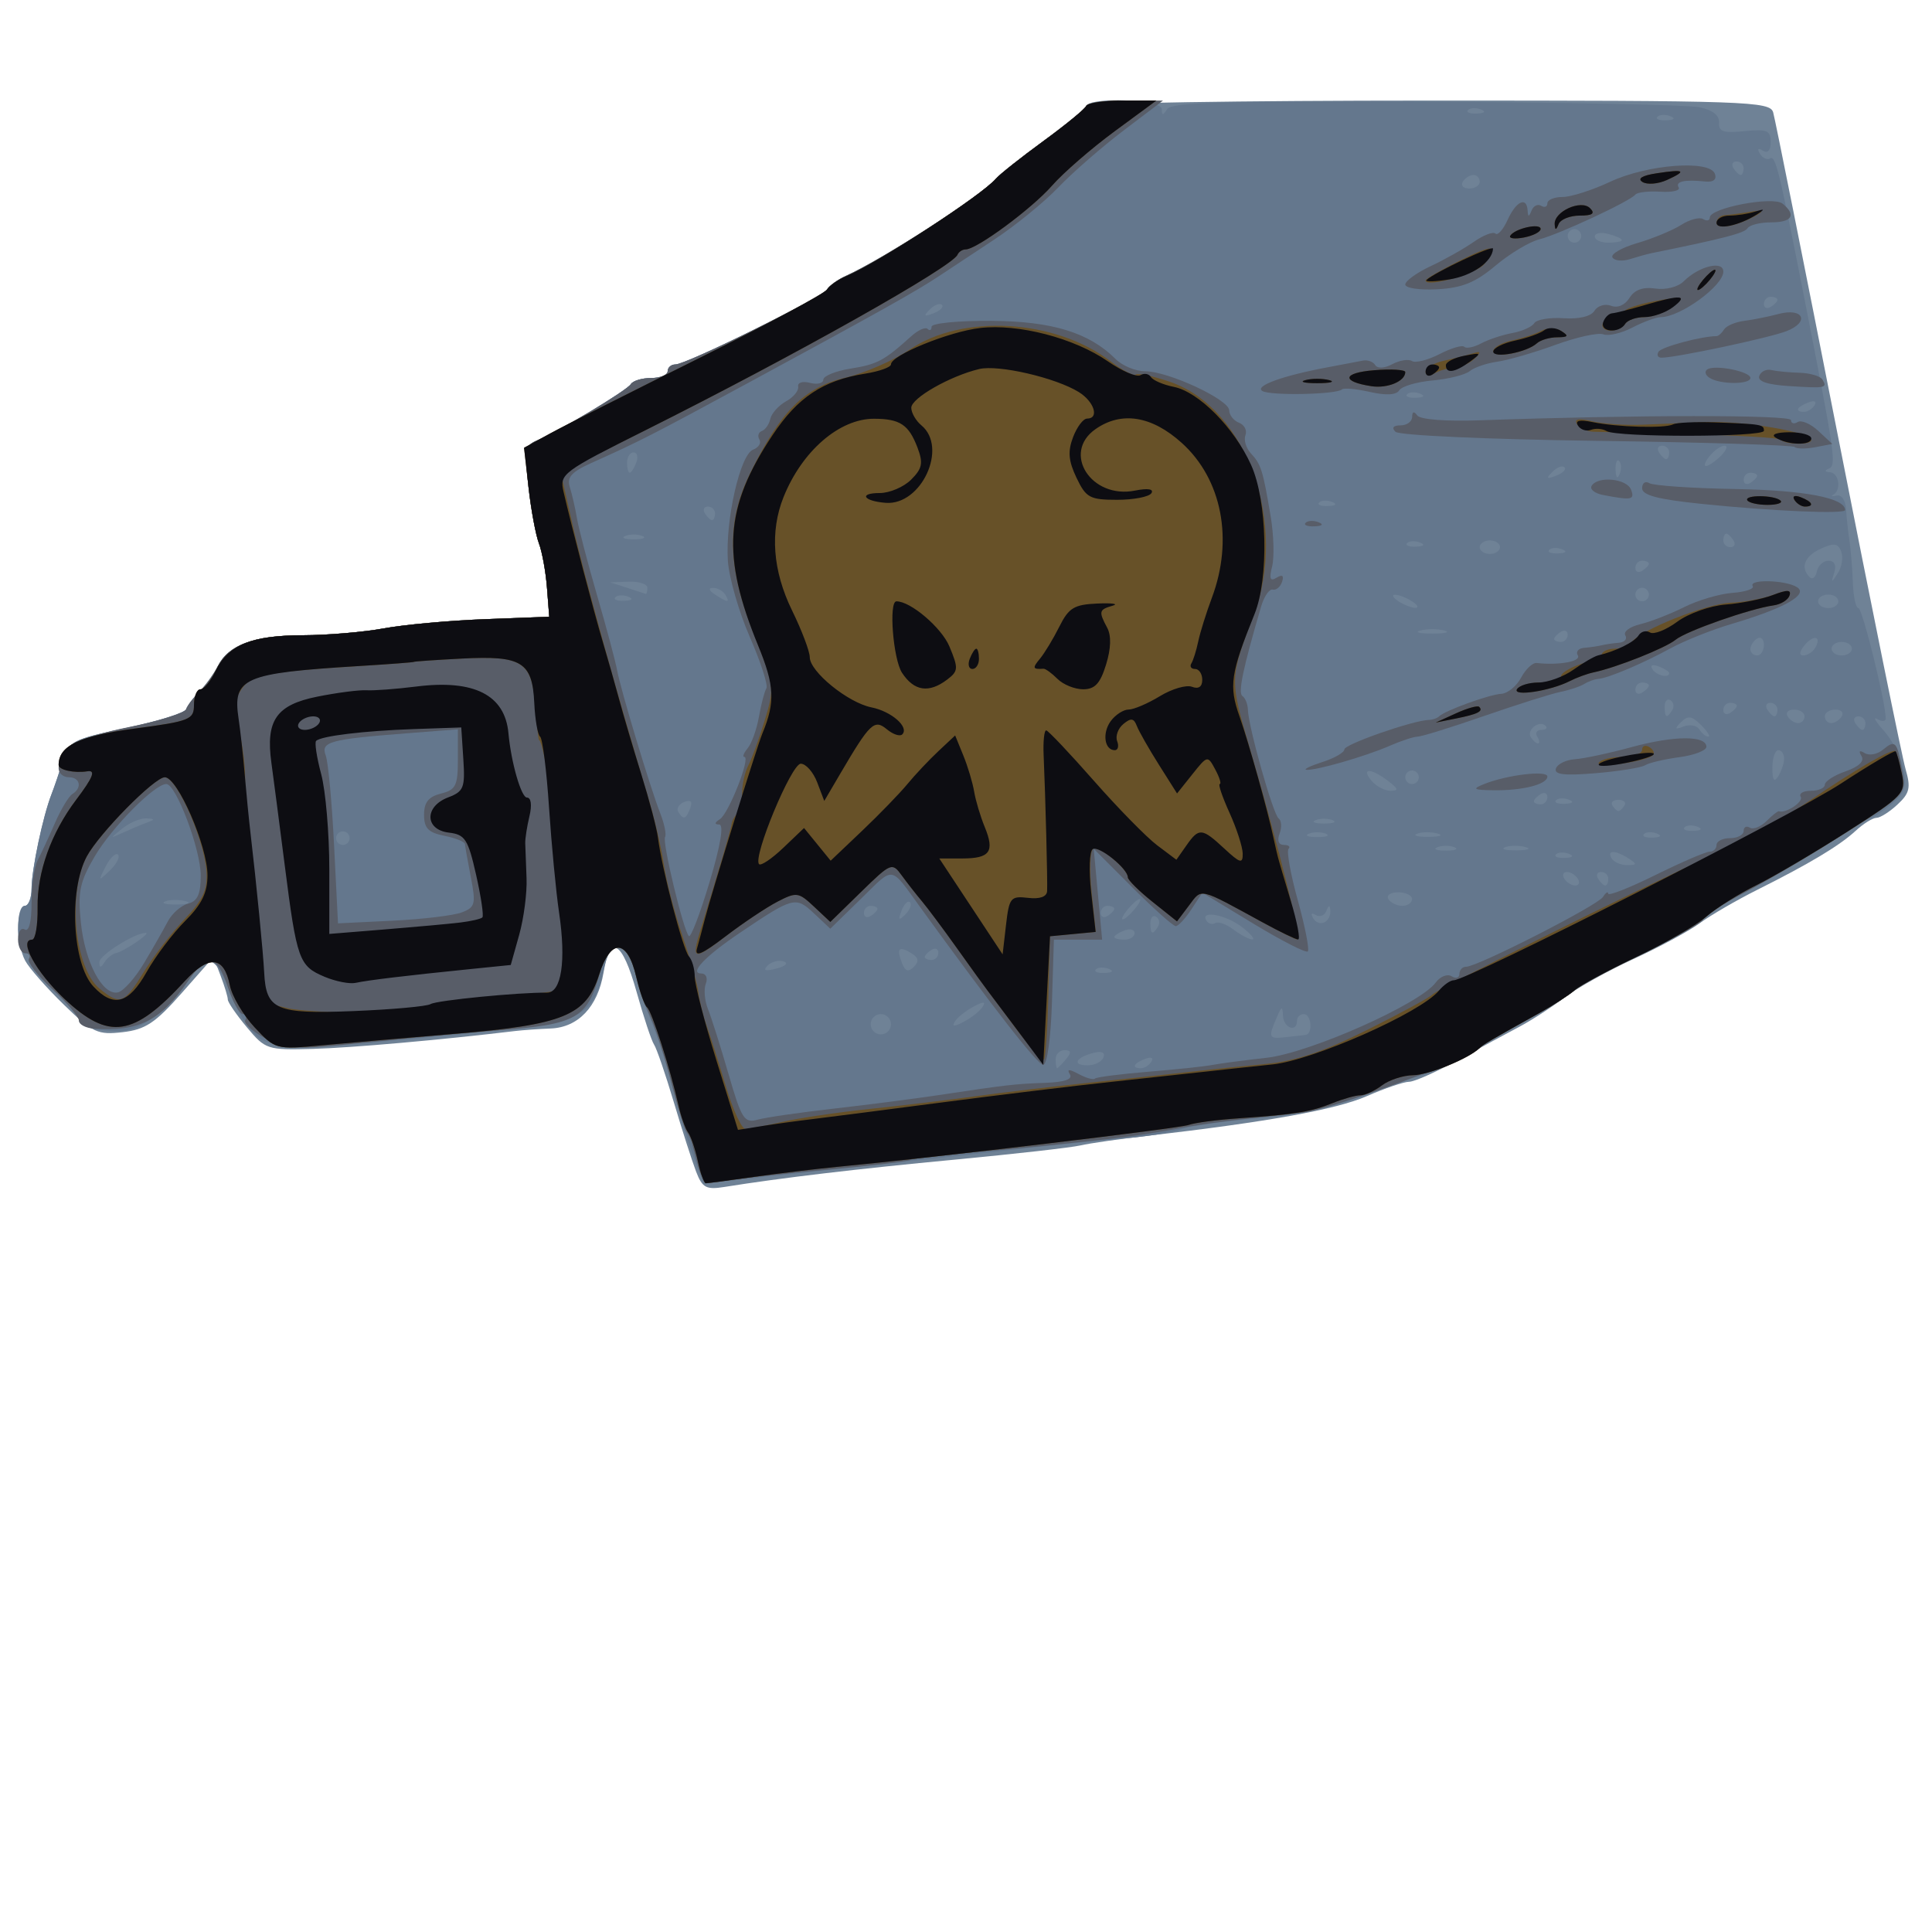 <?xml version="1.0" encoding="UTF-8" standalone="no"?>
<!-- Created with Inkscape (http://www.inkscape.org/) -->

<svg
   xmlns:dc="http://purl.org/dc/elements/1.1/"
   xmlns:cc="http://creativecommons.org/ns#"
   xmlns:rdf="http://www.w3.org/1999/02/22-rdf-syntax-ns#"
   xmlns:svg="http://www.w3.org/2000/svg"
   xmlns="http://www.w3.org/2000/svg"
   xmlns:sodipodi="http://sodipodi.sourceforge.net/DTD/sodipodi-0.dtd"
   xmlns:inkscape="http://www.inkscape.org/namespaces/inkscape"
   id="svg3075"
   version="1.1"
   inkscape:version="0.48.2 r9819"
   width="1920"
   height="1920"
   sodipodi:docname="Jay Torso Back.svg">
  <defs
     id="defs3079" />
  <sodipodi:namedview
     pagecolor="#ffffff"
     bordercolor="#666666"
     borderopacity="1"
     objecttolerance="10"
     gridtolerance="10"
     guidetolerance="10"
     inkscape:pageopacity="0"
     inkscape:pageshadow="2"
     inkscape:window-width="1600"
     inkscape:window-height="850"
     id="namedview3077"
     showgrid="false"
     inkscape:zoom="0.38450968"
     inkscape:cx="1009.3497"
     inkscape:cy="1206.1377"
     inkscape:window-x="-8"
     inkscape:window-y="-8"
     inkscape:window-maximized="1"
     inkscape:current-layer="svg3075" />
  <g
     id="g3199"
     transform="matrix(6.725,0,0,6.725,-506.631,-518.772)">
    <path
       style="fill:#6f8296"
       d="M 178.198,250.271 C 177.614,248.747 176.131,244.125 174.903,240 c -1.229,-4.125 -2.541,-7.95 -2.916,-8.5 -0.375,-0.55 -1.532,-4.037 -2.572,-7.75 -2.125,-7.589 -3.92,-8.64 -4.895,-2.865 -0.85,5.032 -3.738,8.081 -7.808,8.243 -1.766,0.07 -4.111,0.236 -5.211,0.368 -10.923,1.313 -24.271,2.492 -29.932,2.645 -6.743,0.181 -7.009,0.095 -9.75,-3.189 C 110.268,227.095 109,225.25 109,224.853 c 0,-0.397 -0.476,-1.975 -1.058,-3.506 l -1.058,-2.784 -4.692,5.321 c -3.901,4.425 -5.371,5.4 -8.726,5.787 -3.701,0.427 -4.42,0.091 -8.693,-4.062 C 82.21,223.119 79.638,220.193 79.057,219.107 77.717,216.603 77.678,211 79,211 c 0.55,0 1,-1.151 1,-2.557 0,-2.759 1.68,-10.698 2.95,-13.943 0.431,-1.1 1.191,-3.35 1.69,-5 0.85,-2.809 1.446,-3.114 9.384,-4.789 4.662,-0.984 8.629,-2.229 8.815,-2.768 0.187,-0.539 1.084,-1.724 1.994,-2.634 0.91,-0.91 2.116,-2.58 2.68,-3.712 1.586,-3.181 5.381,-4.567 12.553,-4.583 3.611,-0.008 9.011,-0.465 12,-1.015 2.989,-0.55 9.709,-1.162 14.934,-1.359 l 9.5,-0.359 -0.335,-4.3 c -0.184,-2.365 -0.72,-5.312 -1.19,-6.548 -0.47,-1.236 -1.164,-4.983 -1.542,-8.326 -0.608,-5.376 -0.471,-6.168 1.19,-6.852 3.204,-1.32 13.348,-7.399 13.936,-8.352 C 168.866,133.407 170.216,133 171.559,133 172.902,133 174,132.55 174,132 c 0,-0.55 0.509,-1 1.131,-1 1.662,0 21.705,-9.926 22.438,-11.112 0.344,-0.556 1.594,-1.449 2.778,-1.984 5.626,-2.542 20.032,-11.874 22.153,-14.35 0.55,-0.642 3.7,-3.139 7,-5.548 3.3,-2.409 6.15,-4.746 6.333,-5.193 C 236.017,92.366 258.824,92 286.516,92 c 47.093,0 50.382,0.113 50.853,1.75 0.277,0.963 4.578,22.45 9.557,47.75 4.979,25.3 9.479,47.472 10,49.271 0.802,2.772 0.623,3.572 -1.178,5.25 -1.169,1.089 -2.573,1.979 -3.122,1.979 -0.548,0 -1.926,0.857 -3.061,1.905 -2.394,2.209 -6.819,4.863 -14.564,8.736 -3.025,1.513 -6.85,3.733 -8.5,4.935 -1.65,1.201 -6.065,3.587 -9.812,5.301 -3.747,1.714 -8.34,4.282 -10.207,5.706 -1.867,1.424 -4.877,3.37 -6.688,4.324 -1.811,0.954 -5.891,3.165 -9.066,4.914 -3.175,1.749 -6.4,3.18 -7.167,3.18 -0.767,0 -3.569,0.953 -6.227,2.117 -4.531,1.985 -14.799,3.842 -32.333,5.849 -4.125,0.472 -8.625,1.12 -10,1.439 -1.375,0.319 -9.7,1.261 -18.5,2.093 -14.545,1.375 -25.73,2.701 -34.12,4.044 -2.697,0.432 -3.264,0.124 -4.182,-2.271 z"
       id="path3209"
       inkscape:connector-curvature="0" />
    <path
       style="fill:#64778d"
       d="m 177.715,247.799 c -0.876,-2.364 -2.092,-6.324 -2.701,-8.799 -1.138,-4.625 -2.562,-8.985 -4.08,-12.5 -0.475,-1.1 -1.246,-3.574 -1.712,-5.498 -1.138,-4.693 -3.776,-5.15 -4.623,-0.802 -1.232,6.328 -3.388,7.891 -12.172,8.827 -27.629,2.944 -35.522,3.307 -38.398,1.766 -1.52,-0.814 -3.249,-3.338 -4.493,-6.558 -2.246,-5.815 -3.531,-6.418 -5.915,-2.78 -2.241,3.42 -5.71,6.576 -8.371,7.616 C 92.702,230.067 87,229.219 87,227.844 c 0,-0.498 -1.78,-2.543 -3.955,-4.543 -2.175,-2 -3.724,-4.011 -3.441,-4.469 C 79.887,218.375 79.641,218 79.059,218 78.477,218 78,216.425 78,214.5 c 0,-1.925 0.45,-3.5 1,-3.5 0.55,0 1,-1.151 1,-2.557 0,-2.759 1.68,-10.698 2.95,-13.943 0.431,-1.1 1.191,-3.35 1.69,-5 0.85,-2.809 1.446,-3.114 9.384,-4.789 4.662,-0.984 8.629,-2.229 8.815,-2.768 0.187,-0.539 1.084,-1.724 1.994,-2.634 0.91,-0.91 2.116,-2.58 2.68,-3.712 1.586,-3.181 5.381,-4.567 12.553,-4.583 3.611,-0.008 9.011,-0.465 12,-1.015 2.989,-0.55 9.709,-1.162 14.934,-1.359 l 9.5,-0.359 -0.335,-4.3 c -0.184,-2.365 -0.72,-5.312 -1.19,-6.548 -0.47,-1.236 -1.164,-4.983 -1.542,-8.326 -0.608,-5.376 -0.471,-6.168 1.19,-6.852 3.204,-1.32 13.348,-7.399 13.936,-8.352 C 168.866,133.407 170.216,133 171.559,133 172.902,133 174,132.55 174,132 c 0,-0.55 0.509,-1 1.131,-1 1.662,0 21.705,-9.926 22.438,-11.112 0.344,-0.556 1.594,-1.449 2.778,-1.984 5.626,-2.542 20.032,-11.874 22.153,-14.35 0.55,-0.642 3.7,-3.139 7,-5.548 3.3,-2.409 6.15,-4.746 6.333,-5.193 0.569,-1.388 11.165,-0.973 11.182,0.437 0.012,0.993 0.18,0.991 0.814,-0.009 0.622,-0.98 9.076,-1.218 38.212,-1.077 20.577,0.1 38.773,0.47 40.436,0.824 1.961,0.417 2.977,1.218 2.892,2.281 -0.106,1.319 0.627,1.563 3.75,1.253 C 336.457,96.189 337,96.414 337,98.127 c 0,1.251 -0.429,1.726 -1.155,1.278 -0.721,-0.446 -0.883,-0.274 -0.431,0.457 0.398,0.644 1.074,0.954 1.503,0.689 0.797,-0.493 1.351,1.777 5.112,20.949 4.49,22.887 4.709,24.417 3.565,24.889 -0.691,0.286 -0.634,0.482 0.155,0.532 1.348,0.085 1.732,2.643 0.5,3.332 -0.412,0.231 -0.188,0.282 0.5,0.115 0.691,-0.169 1.307,0.687 1.378,1.914 0.07,1.22 0.298,3.344 0.506,4.719 0.208,1.375 0.437,4.188 0.509,6.25 0.072,2.062 0.442,3.75 0.824,3.75 0.586,0 4.034,13.96 4.034,16.332 0,0.432 -0.562,0.462 -1.25,0.066 -0.688,-0.396 -0.244,0.386 0.985,1.739 1.229,1.353 2.522,3.896 2.873,5.651 0.519,2.594 0.194,3.563 -1.735,5.169 -1.305,1.087 -2.665,1.992 -3.023,2.01 -0.357,0.018 -2.985,1.605 -5.839,3.525 -2.854,1.921 -8.299,5.126 -12.1,7.124 -3.801,1.997 -6.911,3.97 -6.911,4.384 0,0.413 -3.938,2.656 -8.75,4.983 -4.812,2.327 -9.425,4.813 -10.25,5.523 -0.825,0.71 -3.126,2.195 -5.113,3.299 -7.073,3.93 -8.393,4.702 -8.887,5.196 -0.793,0.793 -7.301,3.769 -9.5,4.345 -1.1,0.288 -4.925,1.625 -8.5,2.972 -3.881,1.462 -9.925,2.721 -15,3.125 -4.675,0.372 -9.625,1.074 -11,1.56 -1.375,0.486 -5.2,1.099 -8.5,1.363 -3.3,0.264 -12.3,1.191 -20,2.06 -7.7,0.869 -18.275,2.028 -23.5,2.575 -5.225,0.547 -11.568,1.243 -14.096,1.546 l -4.596,0.551 -1.594,-4.299 z m 55.146,-14.132 c 0.827,-0.996 0.774,-1.333 -0.211,-1.333 -0.725,0 -1.317,0.6 -1.317,1.333 0,0.733 0.095,1.333 0.211,1.333 0.116,0 0.709,-0.6 1.317,-1.333 z m 5.539,-0.268 c 0.284,-0.74 -0.266,-0.985 -1.491,-0.665 -2.652,0.694 -3.188,1.838 -0.861,1.838 1.046,0 2.104,-0.528 2.352,-1.173 z m 7.093,0.613 c 0.35,-0.567 -0.051,-0.735 -0.941,-0.393 -1.732,0.665 -2.049,1.382 -0.611,1.382 0.518,0 1.216,-0.445 1.552,-0.989 z M 268.25,230.083 C 269.387,229.957 269.148,227 268,227 c -0.55,0 -1,0.45 -1,1 0,1.781 -1.998,1.057 -2.07,-0.75 -0.06,-1.496 -0.195,-1.46 -0.93,0.25 -1.283,2.986 -1.197,3.188 1.25,2.916 1.238,-0.137 2.587,-0.287 3,-0.333 z M 207,228.5 c 0,-0.825 -0.675,-1.5 -1.5,-1.5 -0.825,0 -1.5,0.675 -1.5,1.5 0,0.825 0.675,1.5 1.5,1.5 0.825,0 1.5,-0.675 1.5,-1.5 z m 13.565,-2.605 c 0.485,-0.784 0.091,-0.781 -1.389,0.011 -1.136,0.608 -2.369,1.598 -2.741,2.2 -0.485,0.784 -0.091,0.781 1.389,-0.011 1.136,-0.608 2.369,-1.598 2.741,-2.2 z m -29.428,-6.683 c -0.721,-0.24 -1.787,0.038 -2.368,0.619 -0.742,0.742 -0.352,0.872 1.312,0.437 1.352,-0.354 1.806,-0.807 1.057,-1.057 z m 18.884,-1.2 c -1.851,-1.144 -2.242,-0.753 -1.411,1.411 0.481,1.252 0.953,1.413 1.765,0.601 0.812,-0.812 0.717,-1.351 -0.354,-2.013 z m 29.167,2.304 c -0.722,-0.289 -1.584,-0.253 -1.917,0.079 -0.332,0.332 0.258,0.569 1.312,0.525 1.165,-0.048 1.402,-0.285 0.604,-0.604 z M 92.5,217.977 C 93.694,217.722 97.695,215 96.876,215 c -1.625,0 -6.874,3.308 -6.861,4.323 0.011,0.882 0.199,0.888 0.75,0.022 0.404,-0.635 1.185,-1.251 1.735,-1.368 z m 121.5,-0.036 c 0,-0.582 -0.45,-0.781 -1,-0.441 -0.55,0.34 -1,0.816 -1,1.059 0,0.243 0.45,0.441 1,0.441 0.55,0 1,-0.477 1,-1.059 z m 29,-2.91 c 0,-0.533 -0.675,-0.71 -1.5,-0.393 -0.825,0.317 -1.5,0.752 -1.5,0.969 0,0.216 0.675,0.393 1.5,0.393 0.825,0 1.5,-0.436 1.5,-0.969 z m 15.885,-0.881 c -2.39,-1.854 -6.258,-2.563 -5.272,-0.967 0.289,0.467 0.878,0.632 1.309,0.365 0.431,-0.266 1.637,0.162 2.681,0.952 1.044,0.79 2.296,1.45 2.782,1.468 0.487,0.018 -0.188,-0.801 -1.5,-1.818 z m -12.428,-0.081 c 0.316,-0.512 0.193,-1.167 -0.274,-1.456 -0.467,-0.289 -0.85,0.13 -0.85,0.931 0,1.686 0.315,1.833 1.124,0.525 z m 25.464,-2.378 c -0.057,-0.852 -0.223,-0.834 -0.585,0.065 -0.279,0.691 -0.988,0.959 -1.576,0.595 -0.637,-0.394 -0.777,-0.188 -0.345,0.51 0.851,1.377 2.621,0.55 2.506,-1.171 z M 205,211.441 C 205,211.198 204.55,211 204,211 c -0.55,0 -1,0.477 -1,1.059 0,0.582 0.45,0.781 1,0.441 0.55,-0.34 1,-0.816 1,-1.059 z m 4.807,-0.967 c -0.308,-0.308 -0.867,0.247 -1.243,1.233 -0.543,1.425 -0.428,1.54 0.56,0.56 0.683,-0.678 0.991,-1.485 0.683,-1.793 z M 240,211.441 C 240,211.198 239.55,211 239,211 c -0.55,0 -1,0.477 -1,1.059 0,0.582 0.45,0.781 1,0.441 0.55,-0.34 1,-0.816 1,-1.059 z m 3,0.059 c 0.685,-0.825 1.02,-1.5 0.745,-1.5 -0.275,0 -1.06,0.675 -1.745,1.5 -0.685,0.825 -1.02,1.5 -0.745,1.5 0.275,0 1.06,-0.675 1.745,-1.5 z m -140.269,-1.193 c -0.973,-0.254 -2.323,-0.237 -3,0.037 -0.677,0.274 0.119,0.481 1.769,0.461 1.65,-0.02 2.204,-0.244 1.231,-0.498 z M 284,210 c 0,-0.55 -0.927,-1 -2.059,-1 -1.132,0 -1.781,0.45 -1.441,1 0.34,0.55 1.266,1 2.059,1 0.793,0 1.441,-0.45 1.441,-1 z m 24.5,-3 c -0.34,-0.55 -1.068,-1 -1.618,-1 -0.55,0 -0.722,0.45 -0.382,1 0.34,0.55 1.068,1 1.618,1 0.55,0 0.722,-0.45 0.382,-1 z m 4.5,0 c 0,-0.55 -0.477,-1 -1.059,-1 -0.582,0 -0.781,0.45 -0.441,1 0.34,0.55 0.816,1 1.059,1 C 312.802,208 313,207.55 313,207 z M 92.771,203.438 c -0.335,-0.335 -1.148,0.442 -1.807,1.726 -1.145,2.233 -1.118,2.26 0.609,0.609 0.994,-0.949 1.533,-2 1.198,-2.336 z M 316,204 c -1.958,-1.266 -3.282,-1.266 -2.5,0 0.34,0.55 1.379,0.993 2.309,0.985 C 317.266,204.971 317.293,204.835 316,204 z m -8.812,-0.683 c -0.722,-0.289 -1.584,-0.253 -1.917,0.079 -0.332,0.332 0.258,0.569 1.312,0.525 1.165,-0.048 1.402,-0.285 0.604,-0.604 z M 290.25,202.338 c -0.688,-0.277 -1.812,-0.277 -2.5,0 -0.688,0.277 -0.125,0.504 1.25,0.504 1.375,0 1.938,-0.227 1.25,-0.504 z m 10.481,-0.031 c -0.973,-0.254 -2.323,-0.237 -3,0.037 -0.677,0.274 0.119,0.481 1.769,0.461 1.65,-0.02 2.204,-0.244 1.231,-0.498 z M 127,201 c 0,-0.55 -0.45,-1 -1,-1 -0.55,0 -1,0.45 -1,1 0,0.55 0.45,1 1,1 0.55,0 1,-0.45 1,-1 z m -30,-2.286 c 1.296,-0.48 1.288,-0.567 -0.059,-0.635 -0.857,-0.043 -2.432,0.621 -3.5,1.476 -1.91,1.53 -1.909,1.54 0.059,0.635 1.1,-0.506 2.675,-1.17 3.5,-1.476 z m 174.25,1.624 c -0.688,-0.277 -1.812,-0.277 -2.5,0 -0.688,0.277 -0.125,0.504 1.25,0.504 1.375,0 1.938,-0.227 1.25,-0.504 z m 16.481,-0.031 c -0.973,-0.254 -2.323,-0.237 -3,0.037 -0.677,0.274 0.119,0.481 1.769,0.461 1.65,-0.02 2.204,-0.244 1.231,-0.498 z m 32.457,0.01 c -0.722,-0.289 -1.584,-0.253 -1.917,0.079 -0.332,0.332 0.258,0.569 1.312,0.525 1.165,-0.048 1.402,-0.285 0.604,-0.604 z m 6,-1 c -0.722,-0.289 -1.584,-0.253 -1.917,0.079 -0.332,0.332 0.258,0.569 1.312,0.525 1.165,-0.048 1.402,-0.285 0.604,-0.604 z m -53.938,-0.979 c -0.688,-0.277 -1.812,-0.277 -2.5,0 -0.688,0.277 -0.125,0.504 1.25,0.504 1.375,0 1.938,-0.227 1.25,-0.504 z m -94.908,-1.787 c 0.371,-0.967 0.075,-1.265 -0.887,-0.895 -0.794,0.305 -1.194,0.957 -0.89,1.449 0.766,1.24 1.133,1.126 1.777,-0.554 z m 138.055,-0.384 c 0.283,-0.458 -0.12,-0.833 -0.897,-0.833 -0.777,0 -1.18,0.375 -0.897,0.833 C 313.886,196.625 314.29,197 314.5,197 c 0.21,0 0.614,-0.375 0.897,-0.833 z M 304,194.941 c 0,-0.582 -0.45,-0.781 -1,-0.441 -0.55,0.34 -1,0.816 -1,1.059 0,0.243 0.45,0.441 1,0.441 0.55,0 1,-0.477 1,-1.059 z m 3.188,0.376 c -0.722,-0.289 -1.584,-0.253 -1.917,0.079 -0.332,0.332 0.258,0.569 1.312,0.525 1.165,-0.048 1.402,-0.285 0.604,-0.604 z M 280.441,192.532 C 277.902,190.611 276.416,190.592 278,192.5 c 0.685,0.825 1.951,1.5 2.814,1.5 1.256,0 1.182,-0.293 -0.372,-1.468 z M 285,192 c 0,-0.55 -0.45,-1 -1,-1 -0.55,0 -1,0.45 -1,1 0,0.55 0.45,1 1,1 0.55,0 1,-0.45 1,-1 z m 53.985,-2.75 c 0.008,-0.688 -0.378,-1.25 -0.86,-1.25 -0.481,0 -0.875,1.173 -0.875,2.607 0,1.84 0.253,2.208 0.86,1.25 0.473,-0.746 0.867,-1.919 0.875,-2.607 z M 302.5,186 c -0.34,-0.55 -0.067,-1 0.608,-1 0.674,0 0.956,-0.27 0.626,-0.6 -0.898,-0.898 -2.855,0.593 -2.19,1.669 0.316,0.512 0.8,0.931 1.075,0.931 0.275,0 0.222,-0.45 -0.118,-1 z m 24.221,-1.707 c -1.377,-1.377 -1.951,-1.462 -2.964,-0.441 -1.011,1.019 -0.935,1.144 0.392,0.639 0.907,-0.345 1.946,-0.147 2.309,0.441 0.363,0.587 0.955,1.068 1.315,1.068 0.36,0 -0.113,-0.768 -1.052,-1.707 z M 351,184 c 0,-0.55 -0.477,-1 -1.059,-1 -0.582,0 -0.781,0.45 -0.441,1 0.34,0.55 0.816,1 1.059,1 0.243,0 0.441,-0.45 0.441,-1 z m -9,-1 c 0,-0.55 -0.702,-1 -1.559,-1 -0.857,0 -1.281,0.45 -0.941,1 0.34,0.55 1.041,1 1.559,1 0.518,0 0.941,-0.45 0.941,-1 z m 5.5,0 c 0.34,-0.55 -0.084,-1 -0.941,-1 -0.857,0 -1.559,0.45 -1.559,1 0,0.55 0.423,1 0.941,1 0.518,0 1.219,-0.45 1.559,-1 z m -25.043,-0.931 c 0.316,-0.512 0.193,-1.167 -0.274,-1.456 -0.467,-0.289 -0.85,0.13 -0.85,0.931 0,1.686 0.315,1.833 1.124,0.525 z M 332,181.441 C 332,181.198 331.55,181 331,181 c -0.55,0 -1,0.477 -1,1.059 0,0.582 0.45,0.781 1,0.441 0.55,-0.34 1,-0.816 1,-1.059 z M 338,182 c 0,-0.55 -0.477,-1 -1.059,-1 -0.582,0 -0.781,0.45 -0.441,1 0.34,0.55 0.816,1 1.059,1 0.243,0 0.441,-0.45 0.441,-1 z m -19,-3.559 C 319,178.198 318.55,178 318,178 c -0.55,0 -1,0.477 -1,1.059 0,0.582 0.45,0.781 1,0.441 0.55,-0.34 1,-0.816 1,-1.059 z m 3,-1.834 c 0,-0.216 -0.698,-0.661 -1.552,-0.989 -0.89,-0.341 -1.291,-0.174 -0.941,0.393 0.587,0.95 2.493,1.405 2.493,0.596 z m 14,-4.166 c 0,-0.857 -0.45,-1.281 -1,-0.941 -0.55,0.34 -1,1.041 -1,1.559 0,0.518 0.45,0.941 1,0.941 0.55,0 1,-0.702 1,-1.559 z m 7.541,0.492 c 1.076,-1.741 -0.15,-2.11 -1.521,-0.458 -0.789,0.95 -0.865,1.524 -0.202,1.524 0.585,0 1.36,-0.48 1.723,-1.067 z M 349,173 c 0,-0.55 -0.675,-1 -1.5,-1 -0.825,0 -1.5,0.45 -1.5,1 0,0.55 0.675,1 1.5,1 0.825,0 1.5,-0.45 1.5,-1 z m -42,-2.059 c 0,-0.582 -0.45,-0.781 -1,-0.441 -0.55,0.34 -1,0.816 -1,1.059 0,0.243 0.45,0.441 1,0.441 0.55,0 1,-0.477 1,-1.059 z m -18.25,-0.63 c -0.963,-0.252 -2.538,-0.252 -3.5,0 -0.963,0.252 -0.175,0.457 1.75,0.457 1.925,0 2.712,-0.206 1.75,-0.457 z M 284,166 c -0.825,-0.533 -1.95,-0.969 -2.5,-0.969 -0.55,0 -0.325,0.436 0.5,0.969 0.825,0.533 1.95,0.969 2.5,0.969 0.55,0 0.325,-0.436 -0.5,-0.969 z m 63,0 c 0,-0.55 -0.675,-1 -1.5,-1 -0.825,0 -1.5,0.45 -1.5,1 0,0.55 0.675,1 1.5,1 0.825,0 1.5,-0.45 1.5,-1 z m -178.812,-0.683 c -0.722,-0.289 -1.584,-0.253 -1.917,0.079 -0.332,0.332 0.258,0.569 1.312,0.525 1.165,-0.048 1.402,-0.285 0.604,-0.604 z M 182.5,165 c -0.34,-0.55 -1.154,-0.993 -1.809,-0.985 -0.716,0.009 -0.592,0.402 0.309,0.985 1.921,1.242 2.267,1.242 1.5,0 z m 136.5,0 c 0,-0.55 -0.45,-1 -1,-1 -0.55,0 -1,0.45 -1,1 0,0.55 0.45,1 1,1 0.55,0 1,-0.45 1,-1 z m -148,-1 c 0,-0.55 -1.238,-0.955 -2.75,-0.9 l -2.75,0.1 L 168,164 c 1.375,0.44 2.612,0.846 2.75,0.9 C 170.887,164.955 171,164.55 171,164 z m 174.542,-4 c 0.869,0 1.19,0.659 0.851,1.75 -0.496,1.596 -0.449,1.604 0.533,0.086 0.592,-0.915 0.814,-2.351 0.491,-3.19 -0.472,-1.23 -1.055,-1.313 -3.002,-0.425 -2.415,1.1 -3.079,2.777 -1.666,4.203 0.412,0.416 0.895,0.041 1.073,-0.833 C 344.001,160.715 344.775,160 345.542,160 z M 319,160.441 C 319,160.198 318.55,160 318,160 c -0.55,0 -1,0.477 -1,1.059 0,0.582 0.45,0.781 1,0.441 0.55,-0.34 1,-0.816 1,-1.059 z M 297,158 c 0,-0.55 -0.675,-1 -1.5,-1 -0.825,0 -1.5,0.45 -1.5,1 0,0.55 0.675,1 1.5,1 0.825,0 1.5,-0.45 1.5,-1 z m 9.188,0.317 c -0.722,-0.289 -1.584,-0.253 -1.917,0.079 -0.332,0.332 0.258,0.569 1.312,0.525 1.165,-0.048 1.402,-0.285 0.604,-0.604 z m -21,-1 c -0.722,-0.289 -1.584,-0.253 -1.917,0.079 -0.332,0.332 0.258,0.569 1.312,0.525 1.165,-0.048 1.402,-0.285 0.604,-0.604 z M 331.5,157 c -0.34,-0.55 -0.816,-1 -1.059,-1 -0.243,0 -0.441,0.45 -0.441,1 0,0.55 0.477,1 1.059,1 0.582,0 0.781,-0.45 0.441,-1 z m -161.25,-0.662 c -0.688,-0.277 -1.812,-0.277 -2.5,0 -0.688,0.277 -0.125,0.504 1.25,0.504 1.375,0 1.938,-0.227 1.25,-0.504 z M 181,153 c 0,-0.55 -0.477,-1 -1.059,-1 -0.582,0 -0.781,0.45 -0.441,1 0.34,0.55 0.816,1 1.059,1 0.243,0 0.441,-0.45 0.441,-1 z m 91.188,-1.683 c -0.722,-0.289 -1.584,-0.253 -1.917,0.079 -0.332,0.332 0.258,0.569 1.312,0.525 1.165,-0.048 1.402,-0.285 0.604,-0.604 z M 335,147.441 C 335,147.198 334.55,147 334,147 c -0.55,0 -1,0.477 -1,1.059 0,0.582 0.45,0.781 1,0.441 0.55,-0.34 1,-0.816 1,-1.059 z m -28.474,-1.248 c -0.308,-0.308 -1.115,-6.4e-4 -1.793,0.683 -0.98,0.988 -0.865,1.102 0.56,0.56 0.986,-0.376 1.541,-0.935 1.233,-1.243 z m 8.078,-0.922 c -0.332,-0.332 -0.569,0.258 -0.525,1.312 0.048,1.165 0.285,1.402 0.604,0.604 0.289,-0.722 0.253,-1.584 -0.079,-1.917 z M 169.362,145.5 c 0.317,-0.825 0.14,-1.5 -0.393,-1.5 -0.533,0 -0.969,0.675 -0.969,1.5 0,0.825 0.177,1.5 0.393,1.5 0.216,0 0.652,-0.675 0.969,-1.5 z m 160.281,-1 c 0.825,-0.825 1.073,-1.5 0.551,-1.5 -0.522,0 -1.509,0.675 -2.194,1.5 -0.685,0.825 -0.933,1.5 -0.551,1.5 0.382,0 1.369,-0.675 2.194,-1.5 z M 322,144 c 0,-0.55 -0.477,-1 -1.059,-1 -0.582,0 -0.781,0.45 -0.441,1 0.34,0.55 0.816,1 1.059,1 0.243,0 0.441,-0.45 0.441,-1 z m 21.493,-6.989 c 0.35,-0.567 -0.051,-0.735 -0.941,-0.393 -1.732,0.665 -2.049,1.382 -0.611,1.382 0.518,0 1.216,-0.445 1.552,-0.989 z m -58.305,-1.695 c -0.722,-0.289 -1.584,-0.253 -1.917,0.079 -0.332,0.332 0.258,0.569 1.312,0.525 1.165,-0.048 1.402,-0.285 0.604,-0.604 z m -70.661,-13.124 c -0.308,-0.308 -1.115,-6.4e-4 -1.793,0.683 -0.98,0.988 -0.865,1.102 0.56,0.56 0.986,-0.376 1.541,-0.935 1.233,-1.243 z M 338,121.441 C 338,121.198 337.55,121 337,121 c -0.55,0 -1,0.477 -1,1.059 0,0.582 0.45,0.781 1,0.441 0.55,-0.34 1,-0.816 1,-1.059 z M 309,112 c 0,-0.55 -0.45,-1 -1,-1 -0.55,0 -1,0.45 -1,1 0,0.55 0.45,1 1,1 0.55,0 1,-0.45 1,-1 z m 6,0.617 c 0,-0.211 -0.9,-0.619 -2,-0.906 -1.1,-0.288 -2,-0.115 -2,0.383 0,0.499 0.9,0.906 2,0.906 1.1,0 2,-0.173 2,-0.383 z M 294,104 c 0,-0.55 -0.423,-1 -0.941,-1 -0.518,0 -1.219,0.45 -1.559,1 -0.34,0.55 0.084,1 0.941,1 0.857,0 1.559,-0.45 1.559,-1 z m 39,-2 c 0,-0.55 -0.477,-1 -1.059,-1 -0.582,0 -0.781,0.45 -0.441,1 0.34,0.55 0.816,1 1.059,1 0.243,0 0.441,-0.45 0.441,-1 z m -10.812,-7.683 c -0.722,-0.289 -1.584,-0.253 -1.917,0.079 -0.332,0.332 0.258,0.569 1.312,0.525 1.165,-0.048 1.402,-0.285 0.604,-0.604 z m -28,-1 c -0.722,-0.289 -1.584,-0.253 -1.917,0.079 -0.332,0.332 0.258,0.569 1.312,0.525 1.165,-0.048 1.402,-0.285 0.604,-0.604 z"
       id="path3207"
       inkscape:connector-curvature="0" />
    <path
       style="fill:#585d68"
       d="m 178.457,249.317 c -0.436,-1.549 -0.837,-3.042 -0.89,-3.317 -0.053,-0.275 -0.387,-0.954 -0.742,-1.509 -0.355,-0.555 -1.398,-3.93 -2.317,-7.5 -0.92,-3.57 -2.287,-7.841 -3.038,-9.491 -0.751,-1.65 -1.755,-4.574 -2.231,-6.498 -1.229,-4.968 -3.851,-5.127 -5.183,-0.314 -1.93,6.972 -3.382,7.813 -15.056,8.71 -4.675,0.36 -13.585,1.182 -19.8,1.828 -10.399,1.081 -11.573,1.028 -14.721,-0.668 -1.881,-1.013 -3.182,-2.228 -2.891,-2.7 C 111.879,227.386 111.713,227 111.219,227 c -0.494,0 -1.493,-1.8 -2.219,-4 -1.601,-4.85 -3.034,-5.03 -5.976,-0.75 -3.932,5.72 -7.202,7.36 -13.774,6.906 -1.238,-0.086 -2.25,-0.62 -2.25,-1.187 0,-0.567 -1.78,-2.668 -3.955,-4.668 -2.175,-2 -3.724,-4.011 -3.441,-4.469 C 79.887,218.375 79.641,218 79.059,218 78.477,218 78,217.073 78,215.941 c 0,-1.132 0.45,-1.781 1,-1.441 0.611,0.378 1,-1.161 1,-3.955 0,-2.515 0.412,-5.354 0.916,-6.309 0.504,-0.955 1.641,-3.405 2.527,-5.444 0.886,-2.039 2.049,-3.978 2.584,-4.309 C 87.516,193.563 87.184,192 85.5,192 c -0.825,0 -1.5,-0.589 -1.5,-1.309 0,-2.927 2.842,-4.587 10.5,-6.131 4.4,-0.887 8.153,-2.059 8.339,-2.605 0.187,-0.545 1.084,-1.736 1.994,-2.645 0.91,-0.91 2.116,-2.58 2.68,-3.712 1.586,-3.181 5.381,-4.567 12.553,-4.583 3.611,-0.008 9.011,-0.465 12,-1.015 2.989,-0.55 9.709,-1.162 14.934,-1.359 l 9.5,-0.359 -0.335,-4.3 c -0.184,-2.365 -0.72,-5.312 -1.19,-6.548 -0.47,-1.236 -1.164,-4.983 -1.542,-8.326 -0.608,-5.376 -0.471,-6.168 1.19,-6.852 3.204,-1.32 13.348,-7.399 13.936,-8.352 C 168.866,133.407 170.216,133 171.559,133 172.902,133 174,132.55 174,132 c 0,-0.55 0.509,-1 1.131,-1 1.662,0 21.705,-9.926 22.438,-11.112 0.344,-0.556 1.594,-1.449 2.778,-1.984 5.626,-2.542 20.032,-11.874 22.153,-14.35 0.55,-0.642 3.7,-3.139 7,-5.548 3.3,-2.409 6.15,-4.746 6.333,-5.193 C 236.017,92.366 238.649,92 241.682,92 l 5.516,0 -5.849,4.443 c -3.217,2.443 -7.552,6.224 -9.633,8.402 -2.081,2.178 -6.356,5.656 -9.5,7.729 -3.144,2.074 -6.841,4.519 -8.216,5.434 -3.189,2.123 -8.88,5.309 -27.5,15.393 -14.932,8.087 -16.587,8.933 -23.777,12.159 -2.925,1.312 -3.644,2.115 -3.185,3.559 0.325,1.026 0.803,3.106 1.06,4.623 0.258,1.517 1.603,6.665 2.989,11.439 1.386,4.774 2.711,9.724 2.943,11 0.522,2.869 4.876,17.307 6.378,21.153 0.609,1.559 0.928,3.134 0.708,3.5 -0.44,0.736 2.707,13.823 3.52,14.636 0.281,0.281 1.656,-3.31 3.056,-7.98 1.627,-5.426 2.142,-8.495 1.427,-8.505 -0.741,-0.01 -0.706,-0.277 0.102,-0.791 1.3,-0.826 4.588,-9.194 3.613,-9.194 -0.318,0 -0.096,-0.581 0.493,-1.291 0.589,-0.71 1.339,-2.81 1.666,-4.666 0.327,-1.856 0.821,-3.741 1.097,-4.187 0.276,-0.447 -0.826,-3.86 -2.45,-7.584 -1.623,-3.724 -3.083,-8.797 -3.243,-11.272 -0.387,-5.975 1.812,-15.674 3.72,-16.406 0.831,-0.319 1.254,-0.994 0.941,-1.501 -0.313,-0.507 -0.151,-1.073 0.362,-1.257 0.512,-0.184 1.077,-0.998 1.256,-1.809 0.179,-0.81 1.225,-1.972 2.325,-2.582 1.1,-0.61 1.903,-1.588 1.784,-2.174 -0.121,-0.597 0.649,-0.839 1.75,-0.552 1.081,0.283 1.966,0.069 1.966,-0.475 0,-0.544 1.83,-1.281 4.066,-1.639 3.924,-0.627 4.93,-1.165 8.922,-4.772 1.015,-0.917 2.107,-1.404 2.428,-1.083 0.321,0.321 0.583,0.171 0.584,-0.333 1e-4,-0.504 3.938,-0.893 8.75,-0.865 9.066,0.054 14.532,1.73 18.467,5.665 0.981,0.981 2.927,1.783 4.325,1.783 3.421,0 12.413,4.18 12.438,5.781 0.011,0.705 0.667,1.53 1.457,1.833 0.79,0.303 1.214,1.131 0.942,1.84 -0.272,0.709 0.094,1.92 0.813,2.691 1.494,1.603 1.768,2.476 2.916,9.299 0.458,2.719 0.555,6.049 0.216,7.399 -0.46,1.835 -0.294,2.256 0.659,1.667 0.847,-0.523 1.12,-0.321 0.813,0.601 -0.255,0.764 -0.876,1.285 -1.38,1.158 -0.504,-0.127 -1.277,0.998 -1.718,2.5 -2.687,9.161 -3.443,12.775 -2.767,13.224 0.421,0.279 0.786,1.182 0.812,2.007 0.081,2.589 3.718,15.472 4.54,16.08 0.431,0.319 0.495,1.331 0.143,2.25 -0.392,1.021 -0.146,1.67 0.633,1.67 0.701,0 1.012,0.261 0.693,0.581 -0.319,0.319 0.298,3.752 1.372,7.628 1.074,3.876 1.736,7.264 1.471,7.529 -0.265,0.265 -3.88,-1.581 -8.033,-4.102 l -7.551,-4.584 -1.621,2.475 C 250.5,212.886 249.46,214 249.081,214 c -0.379,0 -3.261,-2.572 -6.405,-5.716 l -5.716,-5.716 0.622,6.716 0.622,6.716 -3.564,0 -3.564,0 -0.288,9.25 c -0.165,5.308 -0.714,9.25 -1.288,9.25 -0.821,0 -7.222,-8.202 -18.134,-23.234 -4.574,-6.302 -3.807,-6.186 -8.784,-1.325 l -4.547,4.441 -2.423,-2.277 c -2.699,-2.536 -3.046,-2.444 -10.977,2.908 -5.147,3.474 -7.519,5.986 -5.65,5.986 0.686,0 0.973,0.668 0.649,1.512 -0.319,0.832 -0.173,2.519 0.324,3.75 0.497,1.231 1.862,5.546 3.033,9.589 1.935,6.683 2.327,7.296 4.319,6.747 1.205,-0.332 6.241,-1.063 11.191,-1.624 4.95,-0.561 11.925,-1.459 15.5,-1.997 10.228,-1.538 11.239,-1.654 15.809,-1.82 2.849,-0.103 4.079,-0.529 3.629,-1.256 -0.49,-0.793 -0.125,-0.803 1.31,-0.035 1.094,0.586 2.168,0.885 2.387,0.666 0.219,-0.219 3.766,-0.675 7.881,-1.014 4.116,-0.339 8.383,-0.791 9.483,-1.005 1.1,-0.214 4.7,-0.69 8,-1.056 6.366,-0.708 22.69,-7.966 24.99,-11.111 0.663,-0.907 1.724,-1.329 2.358,-0.938 0.633,0.391 1.152,0.235 1.152,-0.347 0,-0.582 0.45,-1.059 0.999,-1.059 1.683,0 19.405,-9.039 20.212,-10.309 0.417,-0.655 0.764,-0.878 0.773,-0.496 0.008,0.383 3.153,-0.855 6.988,-2.75 3.835,-1.895 7.435,-3.446 8,-3.446 0.565,0 1.028,-0.45 1.028,-1 0,-0.55 0.9,-1 2,-1 1.1,0 2,-0.477 2,-1.059 0,-0.582 0.414,-0.803 0.919,-0.491 0.506,0.313 1.615,-0.127 2.464,-0.977 0.85,-0.85 1.673,-1.5 1.831,-1.445 1.016,0.357 3.673,-1.403 3.221,-2.134 -0.304,-0.492 0.373,-0.895 1.506,-0.895 1.132,0 2.059,-0.406 2.059,-0.902 0,-0.496 1.384,-1.385 3.075,-1.974 1.964,-0.684 2.811,-1.499 2.345,-2.252 -0.467,-0.756 -0.299,-0.914 0.469,-0.44 0.659,0.407 1.864,0.188 2.679,-0.488 1.853,-1.538 2.109,-1.265 2.868,3.056 0.613,3.488 0.584,3.519 -8.161,9.091 -4.827,3.075 -11.588,7.075 -15.025,8.889 -3.438,1.814 -6.25,3.629 -6.25,4.034 0,0.405 -3.938,2.641 -8.75,4.968 -4.812,2.327 -9.425,4.813 -10.25,5.523 -0.825,0.71 -3.126,2.195 -5.113,3.299 -7.073,3.93 -8.393,4.702 -8.887,5.196 -1.652,1.652 -21.566,8.961 -26,9.542 -1.375,0.18 -5.2,0.602 -8.5,0.938 -3.3,0.336 -8.025,1.016 -10.5,1.511 -2.475,0.495 -7.2,1.188 -10.5,1.54 -3.3,0.351 -7.35,0.783 -9,0.959 -1.65,0.176 -6.58,0.618 -10.956,0.983 -4.376,0.365 -8.247,0.843 -8.602,1.062 -0.355,0.219 -5.775,0.863 -12.044,1.43 -6.269,0.567 -13.03,1.287 -15.023,1.599 -3.322,0.521 -3.691,0.333 -4.418,-2.249 z M 96.598,219.5 c 1.314,-2.2 2.898,-4.974 3.518,-6.165 0.621,-1.191 1.973,-2.386 3.006,-2.656 C 104.528,210.311 105,209.267 105,206.529 105,202.688 101.356,193 99.912,193 c -1.724,0 -8.075,6.423 -10.583,10.702 -2.207,3.766 -2.512,5.227 -2.043,9.774 0.608,5.89 3.196,10.779 5.463,10.319 0.802,-0.162 2.535,-2.095 3.849,-4.295 z m 46.972,-7.527 c 1.982,-0.753 2.109,-1.238 1.352,-5.152 -0.459,-2.376 -0.855,-4.602 -0.879,-4.946 -0.024,-0.344 -1.394,-0.895 -3.044,-1.225 -2.376,-0.475 -3,-1.122 -3,-3.106 0,-1.839 0.665,-2.673 2.5,-3.133 2.196,-0.551 2.5,-1.166 2.5,-5.061 l 0,-4.433 -7.75,0.602 c -11.194,0.869 -12.554,1.246 -11.779,3.265 0.359,0.935 0.914,6.899 1.233,13.253 l 0.581,11.553 8.049,-0.392 c 4.427,-0.216 9.033,-0.766 10.236,-1.224 z M 294.61,193.02 C 297.988,191.655 304,190.931 304,191.889 c 0,1.164 -3.665,2.096 -8,2.034 -2.936,-0.042 -3.16,-0.187 -1.39,-0.902 z m 10.652,-2.309 c 0.222,-0.666 1.491,-1.286 2.82,-1.377 1.33,-0.091 5.105,-0.899 8.389,-1.795 6.27,-1.71 11.028,-1.727 11.028,-0.039 0,0.55 -1.8,1.241 -4,1.535 -2.2,0.294 -4.476,0.83 -5.059,1.191 -0.582,0.361 -3.877,0.89 -7.32,1.176 -4.641,0.386 -6.157,0.207 -5.859,-0.691 z M 270.75,189.753 c 1.788,-0.573 3.25,-1.415 3.25,-1.87 0,-0.757 10.162,-4.3 12.5,-4.358 0.55,-0.014 1.225,-0.25 1.5,-0.525 0.855,-0.855 7.411,-3.231 9.196,-3.332 0.933,-0.053 2.247,-1.127 2.921,-2.387 0.674,-1.26 1.711,-2.235 2.304,-2.167 3.281,0.374 6.62,-0.238 6.079,-1.114 -0.34,-0.55 0.084,-1.056 0.941,-1.125 0.857,-0.069 2.009,-0.237 2.559,-0.375 0.55,-0.138 1.702,-0.306 2.559,-0.375 0.857,-0.069 1.289,-0.562 0.959,-1.096 -0.33,-0.534 0.656,-1.273 2.191,-1.642 1.535,-0.369 4.458,-1.506 6.495,-2.526 2.037,-1.02 5.256,-1.969 7.153,-2.108 1.897,-0.139 3.241,-0.59 2.987,-1.003 -0.646,-1.049 4.853,-0.911 6.552,0.164 1.73,1.096 -1.886,3.125 -9.684,5.434 -2.908,0.861 -6.958,2.477 -9,3.591 -4.183,2.283 -9.213,4.41 -10.712,4.532 -0.55,0.045 -1.482,0.383 -2.07,0.752 -0.589,0.369 -2.164,0.893 -3.5,1.164 -1.336,0.271 -6.403,1.87 -11.258,3.552 -4.855,1.683 -9.287,3.059 -9.849,3.059 -0.561,0 -2.439,0.618 -4.172,1.374 -3.583,1.563 -10.942,3.677 -12.267,3.524 -0.486,-0.056 0.579,-0.571 2.366,-1.145 z m -2.479,-35.357 c 0.332,-0.332 1.195,-0.368 1.917,-0.079 0.798,0.319 0.561,0.556 -0.604,0.604 -1.054,0.043 -1.645,-0.193 -1.312,-0.525 z M 326.75,151.598 c -6.428,-0.662 -8.75,-1.275 -8.75,-2.309 0,-0.774 0.482,-1.11 1.071,-0.746 0.589,0.364 6.326,0.753 12.75,0.864 10.208,0.177 16.18,1.325 16.18,3.11 0,0.624 -10.822,0.156 -21.25,-0.919 z m -14.515,-1.306 c -1.246,-0.239 -2.007,-0.853 -1.691,-1.364 0.92,-1.489 5.188,-1.07 5.817,0.571 0.581,1.514 0.104,1.605 -4.126,0.792 z m 28.296,-7.095 c -0.284,-0.284 -13.457,-0.693 -29.273,-0.91 -16.172,-0.222 -29.173,-0.809 -29.708,-1.341 C 280.951,140.35 281.228,140 282.3,140 c 0.935,0 1.707,-0.562 1.715,-1.25 0.01,-0.799 0.28,-0.879 0.75,-0.222 0.435,0.609 4.202,0.904 9.235,0.725 22.958,-0.818 46,-0.832 46,-0.028 0,0.491 0.444,0.619 0.987,0.283 0.543,-0.336 1.917,0.256 3.053,1.314 l 2.066,1.924 -2.529,0.483 c -1.391,0.266 -2.761,0.251 -3.045,-0.033 z m -78.664,-8.28 c -1.185,-0.732 3.051,-2.268 9.633,-3.494 2.2,-0.41 4.561,-0.857 5.246,-0.995 0.685,-0.138 1.5,0.161 1.811,0.663 0.333,0.538 1.37,0.483 2.525,-0.135 1.078,-0.577 2.387,-0.785 2.91,-0.462 0.522,0.323 2.355,-0.139 4.072,-1.027 1.717,-0.888 3.365,-1.372 3.661,-1.076 0.296,0.296 1.419,0.067 2.495,-0.508 1.076,-0.576 3.145,-1.262 4.597,-1.526 1.453,-0.263 2.914,-0.921 3.248,-1.46 0.334,-0.54 2.284,-0.868 4.333,-0.73 2.291,0.154 4.049,-0.271 4.564,-1.103 0.46,-0.745 1.561,-1.076 2.447,-0.737 0.973,0.373 2.05,-0.086 2.722,-1.163 0.752,-1.203 1.994,-1.652 3.83,-1.382 1.536,0.225 3.351,-0.235 4.175,-1.059 2.25,-2.25 5.865,-3.14 5.865,-1.444 0,2.092 -6.345,6.714 -9.236,6.729 -0.695,0.003 -2.584,0.695 -4.198,1.536 -1.614,0.842 -3.551,1.293 -4.305,1.004 -0.754,-0.289 -3.933,0.41 -7.066,1.554 -3.132,1.144 -6.998,2.263 -8.59,2.487 -1.592,0.224 -3.431,0.853 -4.087,1.397 -0.656,0.544 -3.117,1.163 -5.468,1.375 -2.351,0.212 -4.573,0.868 -4.938,1.458 -0.433,0.701 -1.937,0.786 -4.338,0.244 -2.021,-0.456 -3.877,-0.627 -4.124,-0.38 -0.763,0.763 -10.613,0.959 -11.784,0.235 z m 77.819,-0.725 c -3.21,-0.205 -4.668,-0.705 -4.375,-1.5 0.242,-0.656 1.044,-1.047 1.784,-0.869 0.739,0.178 2.612,0.359 4.161,0.403 1.549,0.044 3.07,0.491 3.381,0.993 0.782,1.266 0.5,1.321 -4.95,0.973 z M 328,133 c -0.667,-0.412 -0.825,-0.99 -0.351,-1.283 1.163,-0.719 6.351,0.322 6.351,1.275 0,0.979 -4.419,0.985 -6,0.008 z m -7.57,-3.887 c 0.438,-0.709 6.313,-2.286 8.57,-2.301 0.275,-0.002 0.772,-0.443 1.103,-0.98 0.332,-0.537 1.682,-1.113 3,-1.28 1.318,-0.167 3.585,-0.621 5.037,-1.009 3.701,-0.988 4.699,1.183 1.169,2.542 C 336.68,127.098 322.998,130 320.853,130 c -0.534,0 -0.724,-0.399 -0.423,-0.887 z M 283,119.189 c 0,-0.529 1.688,-1.751 3.75,-2.716 2.062,-0.965 4.926,-2.578 6.363,-3.584 1.437,-1.006 2.883,-1.56 3.213,-1.23 0.33,0.33 1.139,-0.583 1.798,-2.03 1.26,-2.766 2.822,-3.495 2.956,-1.379 0.063,0.993 0.183,0.992 0.585,-0.006 0.279,-0.691 0.918,-1.002 1.421,-0.691 0.503,0.311 0.915,0.145 0.915,-0.369 0,-0.514 1.012,-0.934 2.25,-0.935 1.238,-5.9e-4 4.39,-1.008 7.006,-2.238 5.493,-2.584 14.766,-3.289 15.501,-1.18 0.291,0.834 -0.231,1.258 -1.396,1.135 -3.085,-0.326 -4.508,-0.014 -3.961,0.87 0.284,0.46 -0.927,0.746 -2.691,0.635 -1.764,-0.111 -3.433,0.081 -3.708,0.427 -0.789,0.992 -11.304,5.889 -14.216,6.619 -1.448,0.364 -4.355,2.112 -6.459,3.884 -2.951,2.486 -4.912,3.284 -8.575,3.486 -2.612,0.144 -4.75,-0.17 -4.75,-0.699 z m 30.617,-4 c -0.303,-0.491 1.346,-1.448 3.666,-2.127 2.319,-0.679 5.242,-1.89 6.495,-2.69 1.253,-0.8 2.716,-1.185 3.25,-0.855 0.534,0.33 0.972,0.226 0.972,-0.231 0,-1.414 9.338,-3.198 10.75,-2.054 2.078,1.684 1.416,2.768 -1.691,2.768 -1.618,0 -3.182,0.389 -3.476,0.865 -0.448,0.724 -3.454,1.505 -14.21,3.693 -0.62,0.126 -2.044,0.52 -3.166,0.876 -1.122,0.356 -2.288,0.246 -2.591,-0.245 z"
       id="path3205"
       inkscape:connector-curvature="0" />
    <path
       style="fill:#675128"
       d="m 178.464,248.75 c -0.382,-1.788 -1.031,-3.7 -1.442,-4.25 -0.411,-0.55 -1.049,-2.35 -1.419,-4 -1.208,-5.391 -3.964,-13.989 -4.647,-14.5 -0.368,-0.275 -1.087,-2.297 -1.598,-4.493 -1.313,-5.635 -3.768,-5.773 -5.497,-0.309 -1.9,6.005 -5.261,7.377 -21.361,8.72 -7.15,0.596 -16.029,1.366 -19.73,1.71 -6.651,0.618 -6.767,0.587 -9.809,-2.67 -1.693,-1.813 -3.341,-4.608 -3.662,-6.213 -0.867,-4.335 -3.056,-4.539 -6.656,-0.619 -7.579,8.252 -11.216,8.789 -17.785,2.624 -4.208,-3.949 -6.832,-8.75 -4.782,-8.75 0.489,0 0.855,-2.138 0.814,-4.75 -0.081,-5.213 1.997,-11.014 5.708,-15.933 2.497,-3.31 2.926,-4.399 1.652,-4.198 -1.937,0.306 -4.25,-0.199 -4.25,-0.927 0,-2.847 3.003,-4.285 11.25,-5.386 8.147,-1.088 8.75,-1.329 8.75,-3.487 0,-1.275 0.425,-2.318 0.945,-2.318 0.52,0 1.532,-1.224 2.25,-2.721 1.839,-3.835 5.293,-5.247 12.871,-5.265 3.611,-0.008 9.011,-0.465 12,-1.015 2.989,-0.55 9.709,-1.162 14.934,-1.359 l 9.5,-0.359 -0.335,-4.3 c -0.184,-2.365 -0.72,-5.312 -1.19,-6.548 -0.47,-1.236 -1.157,-4.919 -1.526,-8.185 l -0.672,-5.937 3.862,-2.118 c 2.124,-1.165 12.045,-6.181 22.046,-11.146 10.002,-4.965 18.483,-9.51 18.847,-10.099 0.364,-0.589 1.631,-1.481 2.815,-1.982 4.755,-2.01 20.056,-11.965 22.153,-14.412 0.55,-0.642 3.7,-3.139 7,-5.548 3.3,-2.409 6.15,-4.746 6.333,-5.193 C 236.017,92.366 238.429,92 241.193,92 l 5.027,0 -6.191,4.558 c -3.405,2.507 -7.55,6.106 -9.212,7.998 C 227.798,107.994 219.669,114 218.033,114 c -0.477,0 -1.017,0.352 -1.2,0.783 -0.761,1.789 -24.078,14.906 -45.977,25.866 l -12.644,6.328 1.756,7.761 c 1.634,7.222 6.776,25.784 11.015,39.761 1.001,3.3 2.104,7.97 2.451,10.377 0.347,2.407 1.576,7.132 2.73,10.5 1.155,3.368 2.231,7.185 2.392,8.482 0.161,1.298 0.723,3.548 1.25,5 0.527,1.452 1.798,5.453 2.826,8.891 1.028,3.438 2.319,6.239 2.869,6.226 0.55,-0.013 3.007,-0.487 5.46,-1.052 2.453,-0.565 8.303,-1.429 13,-1.919 4.697,-0.49 11.691,-1.33 15.541,-1.867 3.85,-0.537 11.725,-1.472 17.5,-2.078 5.775,-0.606 12.525,-1.335 15,-1.62 2.475,-0.285 7.2,-0.776 10.5,-1.091 4.327,-0.413 8.51,-1.828 15,-5.076 4.95,-2.477 9.225,-4.8 9.5,-5.162 0.554,-0.73 29.008,-14.89 41.411,-20.608 4.351,-2.006 10.661,-5.527 14.022,-7.825 7.118,-4.866 12.573,-8.019 13.02,-7.525 0.173,0.191 0.589,1.697 0.925,3.347 0.585,2.872 0.239,3.238 -8.133,8.589 -4.81,3.074 -10.831,6.616 -13.381,7.87 -2.55,1.255 -5.878,3.348 -7.395,4.651 -1.517,1.304 -6.181,3.989 -10.364,5.968 -4.183,1.979 -8.28,4.188 -9.105,4.908 -0.825,0.72 -3.126,2.213 -5.113,3.317 -7.071,3.929 -8.393,4.702 -8.888,5.196 -1.552,1.55 -7.537,4.004 -9.83,4.032 -1.468,0.018 -3.542,0.693 -4.61,1.5 -1.068,0.808 -2.501,1.468 -3.185,1.468 -0.684,0 -2.511,0.511 -4.059,1.135 -3.258,1.314 -5.552,1.689 -13.815,2.258 -3.3,0.228 -6.675,0.671 -7.5,0.985 -1.328,0.506 -37.437,4.813 -52,6.203 -3.025,0.289 -8.511,0.951 -12.192,1.472 -3.68,0.521 -6.907,0.947 -7.171,0.947 -0.263,0 -0.792,-1.462 -1.174,-3.25 z M 139.87,226.241 c 1.446,-0.326 4.7,-0.793 9.26,-1.458 l 9.917,-1.445 -0.002,-6.87 c -0.003,-9.433 -3.267,-29.967 -4.057,-29.967 -0.091,0 -0.335,-2.245 -0.543,-4.989 -0.501,-6.6 -1.903,-7.513 -10.824,-7.05 -3.917,0.203 -7.121,0.423 -7.121,0.489 0,0.066 -3.6,0.34 -8,0.61 -13.167,0.807 -15.928,1.305 -17.249,3.112 -0.693,0.948 -1.612,2.54 -1.333,3.419 0.279,0.879 1.311,4.631 1.585,8.456 0.273,3.825 -0.51,7.722 0.032,10.197 2.083,7.175 0.327,17.727 3.623,24.417 0.366,0.563 1.911,0.722 2.606,0.944 1.476,0.473 13.816,1.196 17.659,0.329 z M 96.604,220.75 c 1.446,-2.337 4.165,-5.858 6.042,-7.822 2.687,-2.812 3.368,-4.301 3.201,-7 C 105.562,201.299 101.452,192 99.692,192 c -1.539,0 -9.717,8.31 -11.551,11.737 -2.871,5.364 -1.773,16.521 1.921,19.513 3.055,2.475 3.592,2.27 6.542,-2.5 z m 129.009,8.569 c -1.971,-2.65 -3.933,-5.269 -4.36,-5.819 -0.427,-0.55 -2.431,-3.325 -4.453,-6.167 -2.022,-2.842 -4.371,-5.992 -5.219,-7 -0.848,-1.008 -2.197,-2.733 -2.997,-3.833 -1.413,-1.943 -1.584,-1.873 -6.001,2.441 l -4.547,4.441 -2.416,-2.269 c -2.278,-2.14 -2.585,-2.182 -5.384,-0.734 -1.633,0.844 -5.054,3.127 -7.602,5.072 -4.87,3.717 -5.184,3.629 -3.737,-1.051 2.726,-8.818 4.533,-14.977 4.566,-15.566 0.021,-0.367 0.375,-1.004 0.787,-1.417 0.412,-0.412 0.75,-1.806 0.75,-3.097 0,-1.291 0.417,-3.128 0.926,-4.083 0.509,-0.955 1.598,-3.952 2.42,-6.661 1.459,-4.807 1.423,-5.105 -1.522,-12.5 -4.039,-10.144 -4.201,-16.751 -0.589,-24.098 4.458,-9.069 7.977,-12.592 14.003,-14.02 2.894,-0.686 7.179,-2.557 9.523,-4.159 7.785,-5.318 21.494,-4.52 29.686,1.729 1.776,1.354 3.45,2.241 3.72,1.97 0.271,-0.271 2.537,0.204 5.035,1.056 11.346,3.866 17.519,21.002 12.41,34.446 -3.614,9.509 -3.612,9.428 -0.434,20.253 4.197,14.294 7.535,27.752 6.875,27.719 -0.305,-0.015 -2.58,-1.134 -5.055,-2.485 -9.661,-5.275 -9.011,-5.124 -10.959,-2.541 l -1.774,2.352 -3.633,-2.899 c -1.998,-1.594 -3.633,-3.219 -3.633,-3.61 -5e-5,-1.242 -4.268,-4.741 -5.131,-4.208 -0.456,0.282 -0.552,3.158 -0.214,6.392 l 0.615,5.88 -3.385,0.323 L 230.5,215.5 l -0.236,8.903 c -0.13,4.897 -0.423,9.09 -0.652,9.319 -0.229,0.228 -2.028,-1.753 -3.999,-4.403 z m 85.973,-39.458 C 311.879,189.387 313.441,189 315.059,189 316.677,189 318,188.523 318,187.941 c 0,-0.582 0.48,-0.762 1.067,-0.4 0.587,0.363 0.829,0.896 0.54,1.186 -0.942,0.942 -8.568,2.02 -8.02,1.134 z M 290.5,182.551 c 1.65,-0.752 3.188,-1.183 3.417,-0.959 0.662,0.648 -0.2,1.083 -3.417,1.726 l -3,0.6 z m 9.009,-3.566 C 299.844,178.443 301.441,178 303.059,178 304.677,178 306,177.602 306,177.117 c 0,-0.858 3.739,-2.443 5.25,-2.225 0.412,0.059 0.75,-0.342 0.75,-0.892 0,-0.55 0.873,-1 1.941,-1 1.068,0 2.201,-0.421 2.519,-0.935 1.077,-1.742 11.018,-5.722 14.629,-5.857 1.974,-0.074 4.825,-0.604 6.336,-1.179 2.043,-0.777 2.647,-0.745 2.357,0.126 -0.215,0.644 -1.266,1.294 -2.336,1.444 -3.509,0.493 -12.912,3.79 -14.495,5.083 -1.51,1.233 -8.757,4.114 -12.135,4.824 -0.927,0.195 -2.502,0.772 -3.5,1.283 -2.856,1.462 -8.505,2.327 -7.806,1.196 z m 34.04,-27.905 c -0.522,-0.844 4.063,-0.802 4.91,0.045 0.344,0.344 -0.527,0.625 -1.935,0.625 -1.408,0 -2.746,-0.302 -2.974,-0.671 z m 6.958,-0.068 c -0.35,-0.567 0.051,-0.735 0.941,-0.393 1.732,0.665 2.049,1.382 0.611,1.382 -0.518,0 -1.216,-0.445 -1.552,-0.989 z m -2.079,-8.916 c -0.259,-0.259 -6.199,-0.611 -13.2,-0.782 -7.001,-0.171 -13.507,-0.34 -14.459,-0.375 -0.952,-0.036 -2.031,-0.552 -2.399,-1.147 -0.454,-0.735 0.261,-0.861 2.23,-0.393 1.594,0.379 4.924,0.605 7.399,0.504 2.475,-0.102 6.75,-0.276 9.5,-0.388 5.426,-0.22 15.5,1.503 15.5,2.651 0,0.766 -3.793,0.708 -4.571,-0.07 z M 278,134.212 c -4.504,-0.687 -4.279,-1.988 0.408,-2.361 2.526,-0.201 4.592,-0.08 4.592,0.27 0,1.359 -2.618,2.455 -5,2.092 z m -9.75,-0.901 c 0.963,-0.252 2.538,-0.252 3.5,0 0.963,0.252 0.175,0.457 -1.75,0.457 -1.925,0 -2.712,-0.206 -1.75,-0.457 z m 17.75,-1.233 c 0,-0.572 1.238,-1.311 2.75,-1.643 1.512,-0.331 3.425,-0.817 4.25,-1.078 1.178,-0.374 1.24,-0.213 0.285,0.748 -0.668,0.673 -2.026,1.284 -3.018,1.357 -0.992,0.073 -2.358,0.476 -3.035,0.895 C 286.555,132.775 286,132.65 286,132.078 z m 10,-3.04 c 0,-0.55 1.238,-1.261 2.75,-1.579 1.512,-0.319 3.465,-0.961 4.339,-1.427 0.885,-0.472 2.214,-0.452 3,0.045 1.095,0.693 0.952,0.896 -0.639,0.908 -1.127,0.008 -2.478,0.407 -3,0.886 -1.517,1.391 -6.45,2.283 -6.45,1.167 z M 312.167,125 c 0.183,-0.55 0.783,-1.038 1.333,-1.085 0.55,-0.047 1.45,-0.457 2,-0.911 0.55,-0.454 2.8,-1.119 5,-1.477 3.744,-0.61 3.876,-0.552 2.059,0.911 -1.068,0.859 -2.954,1.562 -4.191,1.562 -1.237,0 -2.528,0.45 -2.868,1 -0.34,0.55 -1.304,1 -2.142,1 -0.838,0 -1.374,-0.45 -1.191,-1 z M 327,118.5 c 0.685,-0.825 1.47,-1.5 1.745,-1.5 0.275,0 -0.06,0.675 -0.745,1.5 -0.685,0.825 -1.47,1.5 -1.745,1.5 -0.275,0 0.06,-0.675 0.745,-1.5 z m -41,0.084 c 0,-0.223 2.25,-1.526 5,-2.897 5.113,-2.548 5.896,-2.449 3.677,0.468 C 293.591,117.583 286,119.708 286,118.584 z m 12.515,-6.608 C 299.179,110.901 303,110.05 303,110.977 c 0,0.434 -1.111,1.002 -2.47,1.262 -1.358,0.26 -2.265,0.141 -2.016,-0.263 z m 6.564,-1.691 c -0.122,-1.881 3.897,-3.709 5.228,-2.378 0.79,0.79 0.368,1.093 -1.524,1.093 -1.439,0 -2.844,0.562 -3.121,1.25 -0.38,0.942 -0.524,0.951 -0.583,0.035 z M 329,110.067 c 0,-0.587 0.562,-1.101 1.25,-1.142 0.688,-0.041 2.375,-0.26 3.75,-0.487 1.767,-0.292 2.06,-0.159 1,0.453 -2.859,1.651 -6,2.266 -6,1.175 z m -10.943,-6.032 c -0.806,-0.498 -0.053,-0.962 2.092,-1.288 4.153,-0.632 4.536,-0.38 1.513,0.997 -1.29,0.588 -2.913,0.719 -3.606,0.291 z"
       id="path3203"
       inkscape:connector-curvature="0"
       sodipodi:nodetypes="ssscssssssssssssssssscsscssscsscssscscssscscssssssscsssssssssscsssssssssssssssssscsccssssssssccsccscccssscssssssssscsssscssssssssssssscsscsccsccsscsssscssssscsssscsscsssscsssccsccscsssscsssssssssssssssssscssssssssssccsssssscssssssssssssscsssccsssss" />
    <path
       style="fill:#0d0d12"
       d="m 178.464,248.75 c -0.382,-1.788 -1.031,-3.7 -1.442,-4.25 -0.411,-0.55 -1.049,-2.35 -1.419,-4 -1.208,-5.391 -3.964,-13.989 -4.647,-14.5 -0.368,-0.275 -1.087,-2.297 -1.598,-4.493 -1.313,-5.635 -3.768,-5.773 -5.497,-0.309 -1.9,6.005 -5.261,7.377 -21.361,8.72 -7.15,0.596 -16.029,1.366 -19.73,1.71 -6.651,0.618 -6.767,0.587 -9.809,-2.67 -1.693,-1.813 -3.341,-4.608 -3.662,-6.213 -0.867,-4.335 -3.056,-4.539 -6.656,-0.619 -7.579,8.252 -11.216,8.789 -17.785,2.624 -4.208,-3.949 -6.832,-8.75 -4.782,-8.75 0.489,0 0.855,-2.138 0.814,-4.75 -0.081,-5.213 1.997,-11.014 5.708,-15.933 2.497,-3.31 2.926,-4.399 1.652,-4.198 -1.937,0.306 -4.25,-0.199 -4.25,-0.927 0,-2.847 3.003,-4.285 11.25,-5.386 8.147,-1.088 8.75,-1.329 8.75,-3.487 0,-1.275 0.425,-2.318 0.945,-2.318 0.52,0 1.532,-1.224 2.25,-2.721 1.839,-3.835 5.293,-5.247 12.871,-5.265 3.611,-0.008 9.011,-0.465 12,-1.015 2.989,-0.55 9.709,-1.162 14.934,-1.359 l 9.5,-0.359 -0.335,-4.3 c -0.184,-2.365 -0.72,-5.312 -1.19,-6.548 -0.47,-1.236 -1.157,-4.919 -1.526,-8.185 l -0.672,-5.937 3.862,-2.118 c 2.124,-1.165 12.045,-6.181 22.046,-11.146 10.002,-4.965 18.483,-9.51 18.847,-10.099 0.364,-0.589 1.631,-1.481 2.815,-1.982 4.755,-2.01 20.056,-11.965 22.153,-14.412 0.55,-0.642 3.7,-3.139 7,-5.548 3.3,-2.409 6.15,-4.746 6.333,-5.193 C 236.017,92.366 238.429,92 241.193,92 l 5.027,0 -6.191,4.558 c -3.405,2.507 -7.55,6.106 -9.212,7.998 C 227.798,107.994 219.669,114 218.033,114 c -0.477,0 -1.017,0.352 -1.2,0.783 -0.764,1.793 -24.083,14.909 -46.091,25.923 -12.321,6.166 -12.736,6.477 -12.133,9.089 1.213,5.255 4.484,17.762 5.806,22.205 0.737,2.475 1.824,6.3 2.417,8.5 0.593,2.2 2.057,7.15 3.254,11 1.197,3.85 2.31,8.078 2.473,9.395 0.566,4.564 3.701,16.609 4.569,17.555 0.48,0.522 0.871,1.873 0.869,3 -0.002,1.127 1.436,6.687 3.195,12.355 l 3.198,10.305 3.555,-0.565 c 1.955,-0.311 5.13,-0.751 7.055,-0.978 1.925,-0.228 10.475,-1.328 19,-2.446 8.525,-1.118 20,-2.513 25.5,-3.101 5.5,-0.588 11.8,-1.273 14,-1.521 2.2,-0.249 6.646,-0.726 9.881,-1.062 6.034,-0.625 21.891,-7.65 24.579,-10.889 0.707,-0.852 1.7,-1.549 2.207,-1.549 2.075,0 49.913,-24.297 57.172,-29.038 4.311,-2.816 7.971,-4.971 8.133,-4.79 0.162,0.181 0.57,1.679 0.907,3.329 0.585,2.872 0.239,3.238 -8.133,8.589 -4.81,3.074 -10.831,6.616 -13.381,7.87 -2.55,1.255 -5.878,3.348 -7.395,4.651 -1.517,1.304 -6.181,3.989 -10.364,5.968 -4.183,1.979 -8.28,4.188 -9.105,4.908 -0.825,0.72 -3.126,2.213 -5.113,3.317 -7.071,3.929 -8.393,4.702 -8.888,5.196 -1.552,1.55 -7.537,4.004 -9.83,4.032 -1.468,0.018 -3.542,0.693 -4.61,1.5 -1.068,0.808 -2.501,1.468 -3.185,1.468 -0.684,0 -2.511,0.511 -4.059,1.135 -3.258,1.314 -5.552,1.689 -13.815,2.258 -3.3,0.228 -6.675,0.671 -7.5,0.985 -1.328,0.506 -37.437,4.813 -52,6.203 -3.025,0.289 -8.511,0.951 -12.192,1.472 -3.68,0.521 -6.907,0.947 -7.171,0.947 -0.263,0 -0.792,-1.462 -1.174,-3.25 z m -39.495,-23.231 c 0.894,-0.552 13.11,-1.751 17.178,-1.686 2.154,0.035 2.87,-4.655 1.806,-11.834 -0.448,-3.025 -1.115,-10 -1.481,-15.5 -0.366,-5.5 -0.96,-10.225 -1.319,-10.5 -0.359,-0.275 -0.749,-2.519 -0.866,-4.986 -0.287,-6.052 -1.848,-7.011 -10.666,-6.553 -3.917,0.203 -7.121,0.423 -7.121,0.489 0,0.066 -3.6,0.34 -8,0.61 -17.214,1.055 -18.815,1.752 -17.905,7.798 0.26,1.728 0.663,5.392 0.895,8.142 0.232,2.75 0.634,6.8 0.892,9 0.837,7.125 1.849,17.446 1.995,20.369 0.278,5.521 1.735,6.147 13.221,5.683 5.708,-0.231 10.824,-0.695 11.369,-1.032 z m -15.677,-4.039 c -3.777,-1.588 -4.091,-2.468 -5.878,-16.463 -0.809,-6.335 -1.695,-13.143 -1.97,-15.13 -0.868,-6.283 0.712,-8.575 6.75,-9.793 2.918,-0.588 6.206,-1.015 7.306,-0.949 1.1,0.066 4.413,-0.183 7.362,-0.553 8.538,-1.073 13.097,1.24 13.61,6.907 0.389,4.291 1.887,9.5 2.732,9.5 0.615,0 0.764,1.107 0.372,2.75 -0.361,1.512 -0.642,3.312 -0.623,4 0.019,0.688 0.106,3.012 0.194,5.165 0.088,2.153 -0.401,5.92 -1.087,8.371 l -1.248,4.456 -6.156,0.624 c -9.409,0.954 -14.992,1.626 -16.764,2.018 -0.885,0.196 -2.955,-0.21 -4.6,-0.902 z m 20.066,-8.014 c 1.572,-0.192 3.039,-0.531 3.262,-0.753 0.222,-0.222 -0.196,-3.062 -0.931,-6.309 -1.188,-5.254 -1.63,-5.94 -4.012,-6.221 -3.575,-0.423 -3.655,-3.861 -0.122,-5.204 2.309,-0.878 2.526,-1.423 2.25,-5.656 l -0.305,-4.684 -7,0.242 c -7.398,0.256 -13.7,1.018 -14.449,1.746 -0.247,0.24 0.091,2.454 0.75,4.919 0.659,2.465 1.199,8.785 1.199,14.044 l 0,9.562 8.25,-0.669 c 4.537,-0.368 9.536,-0.825 11.107,-1.017 z M 122.5,184 c 0.34,-0.55 -0.057,-1 -0.882,-1 -0.825,0 -1.778,0.45 -2.118,1 -0.34,0.55 0.057,1 0.882,1 0.825,0 1.778,-0.45 2.118,-1 z m -25.495,36.778 c 1.305,-2.322 3.863,-5.712 5.684,-7.533 C 105.153,210.78 106,209.054 106,206.495 106,202.159 101.579,192 99.692,192 c -1.532,0 -9.714,8.304 -11.536,11.708 -2.688,5.022 -2.132,15.868 0.985,19.213 2.965,3.183 5.215,2.569 7.864,-2.143 z M 225.765,229.5 c -2.054,-2.75 -4.085,-5.45 -4.512,-6 -0.427,-0.55 -2.431,-3.325 -4.453,-6.167 -2.022,-2.842 -4.371,-5.992 -5.219,-7 -0.848,-1.008 -2.197,-2.733 -2.997,-3.833 -1.413,-1.943 -1.584,-1.873 -6.001,2.441 l -4.547,4.441 -2.416,-2.269 c -2.278,-2.14 -2.585,-2.182 -5.384,-0.734 -1.633,0.844 -5.093,3.156 -7.688,5.138 -3.477,2.654 -4.586,3.126 -4.213,1.793 0.279,-0.995 0.797,-2.934 1.151,-4.309 1.08,-4.191 7.643,-25.369 8.522,-27.5 1.902,-4.611 1.786,-7.045 -0.615,-12.902 -5.472,-13.348 -4.993,-20.466 2.096,-31.146 3.731,-5.62 7.466,-8.101 13.703,-9.098 2.095,-0.335 3.809,-0.952 3.809,-1.371 0,-1.343 8.539,-4.829 13.161,-5.372 5.663,-0.666 13.932,1.489 18.886,4.923 2.109,1.462 4.281,2.383 4.825,2.046 0.544,-0.336 1.236,-0.212 1.538,0.276 0.302,0.488 1.828,1.143 3.391,1.456 3.685,0.737 8.93,6.037 11.413,11.533 2.391,5.293 2.653,16.727 0.505,22.047 -3.546,8.784 -3.811,10.598 -2.209,15.137 1.361,3.857 4.173,13.92 5.022,17.971 0.173,0.825 0.349,1.613 0.391,1.75 0.042,0.138 0.152,0.588 0.244,1 0.092,0.412 0.951,3.337 1.908,6.5 0.958,3.163 1.445,5.737 1.083,5.722 -0.362,-0.015 -2.683,-1.134 -5.158,-2.485 -9.661,-5.275 -9.011,-5.124 -10.959,-2.541 l -1.774,2.352 -3.633,-2.899 c -1.998,-1.594 -3.633,-3.219 -3.633,-3.61 -5e-5,-1.289 -4.284,-4.731 -5.192,-4.171 -0.489,0.302 -0.591,3.179 -0.228,6.393 l 0.661,5.844 -3.371,0.322 L 230.5,215.5 230,225 l -0.5,9.5 -3.735,-5 z M 227.25,209.822 c 1.75,0.205 2.777,-0.159 2.823,-1 0.078,-1.403 -0.239,-13.791 -0.514,-20.072 -0.09,-2.062 0.085,-3.716 0.388,-3.675 0.304,0.041 3.477,3.399 7.052,7.461 3.575,4.062 7.777,8.347 9.339,9.521 l 2.839,2.135 1.468,-2.096 c 1.869,-2.668 2.294,-2.634 5.615,0.445 2.347,2.176 2.737,2.284 2.718,0.75 -0.012,-0.985 -0.89,-3.703 -1.951,-6.04 -1.061,-2.337 -1.71,-4.25 -1.443,-4.25 0.267,0 -0.027,-0.96 -0.655,-2.133 -1.135,-2.12 -1.155,-2.116 -3.398,0.697 l -2.257,2.83 -2.698,-4.273 c -1.484,-2.35 -2.948,-4.925 -3.254,-5.723 -0.436,-1.137 -0.864,-1.194 -1.985,-0.264 -0.786,0.652 -1.197,1.789 -0.915,2.526 0.283,0.737 0.126,1.34 -0.348,1.34 -1.531,0 -1.888,-2.536 -0.604,-4.292 0.687,-0.939 1.874,-1.71 2.639,-1.712 0.764,-0.002 2.845,-0.891 4.623,-1.975 1.778,-1.084 3.916,-1.709 4.75,-1.389 C 252.451,179.003 253,178.632 253,177.607 253,176.723 252.523,176 251.941,176 c -0.582,0 -0.831,-0.369 -0.552,-0.82 0.279,-0.451 0.736,-1.914 1.016,-3.25 0.28,-1.336 1.184,-4.23 2.008,-6.43 3.23,-8.619 1.502,-17.536 -4.436,-22.902 -4.44,-4.011 -8.919,-4.728 -12.755,-2.042 -5.028,3.522 -0.623,10.373 5.839,9.081 1.883,-0.377 2.807,-0.233 2.429,0.377 -0.335,0.542 -2.614,0.985 -5.066,0.985 -4.045,0 -4.601,-0.301 -6.009,-3.255 -1.19,-2.496 -1.309,-3.895 -0.509,-6 0.574,-1.51 1.505,-2.745 2.068,-2.745 1.841,0 1.076,-2.487 -1.203,-3.91 -3.407,-2.128 -11.895,-4.094 -14.735,-3.414 C 215.722,132.709 210,135.971 210,137.398 c 0,0.746 0.675,1.917 1.5,2.602 3.95,3.278 -0.008,11.857 -5.282,11.447 C 202.912,151.19 202.184,150 205.333,150 c 1.467,0 3.559,-0.892 4.649,-1.982 1.646,-1.646 1.805,-2.447 0.937,-4.73 -1.292,-3.398 -2.582,-4.255 -6.42,-4.266 -5.12,-0.015 -10.651,4.773 -13.378,11.582 -2.037,5.086 -1.6,10.899 1.26,16.745 1.44,2.943 2.618,6.053 2.618,6.912 0,2.131 5.641,6.717 9.117,7.413 2.959,0.592 5.618,2.925 4.549,3.993 -0.34,0.34 -1.363,3.4e-4 -2.273,-0.755 -1.856,-1.541 -2.487,-0.939 -6.903,6.588 l -2.347,4 -1.047,-2.75 c -0.576,-1.512 -1.668,-2.75 -2.427,-2.75 -1.389,0 -7.142,13.861 -6.16,14.843 0.281,0.281 1.892,-0.806 3.579,-2.416 l 3.068,-2.927 1.966,2.415 1.966,2.415 4.644,-4.415 c 2.554,-2.428 5.571,-5.54 6.703,-6.915 1.133,-1.375 3.183,-3.553 4.555,-4.839 l 2.495,-2.339 1.205,2.954 c 0.663,1.625 1.384,4.027 1.601,5.339 0.218,1.312 0.92,3.661 1.559,5.219 1.506,3.669 0.792,4.666 -3.339,4.666 l -3.37,0 4.679,7.085 4.679,7.085 0.5,-4.335 c 0.466,-4.042 0.686,-4.313 3.25,-4.013 z m -18.617,-33.259 c -1.314,-2.005 -1.988,-10.538 -0.834,-10.558 2.07,-0.036 6.67,3.876 7.834,6.661 1.355,3.244 1.328,3.645 -0.329,4.902 -2.699,2.046 -4.889,1.716 -6.672,-1.005 z m 22.974,0.901 c -0.845,-0.845 -1.777,-1.52 -2.071,-1.5 -1.601,0.107 -1.673,-0.094 -0.526,-1.476 0.69,-0.832 1.983,-2.969 2.872,-4.75 1.389,-2.78 2.184,-3.262 5.618,-3.41 2.2,-0.095 3.212,0.051 2.25,0.323 -2.021,0.572 -2.089,0.848 -0.797,3.262 0.621,1.161 0.563,3.053 -0.168,5.434 -0.858,2.796 -1.651,3.653 -3.382,3.653 -1.243,0 -2.952,-0.691 -3.797,-1.536 z M 218.638,174.5 c 0.317,-0.825 0.752,-1.5 0.969,-1.5 0.216,0 0.393,0.675 0.393,1.5 0,0.825 -0.436,1.5 -0.969,1.5 -0.533,0 -0.71,-0.675 -0.393,-1.5 z m 93.031,15.511 c 0.975,-0.881 8.856,-2.203 7.994,-1.341 -0.321,0.321 -2.438,0.923 -4.704,1.338 -2.266,0.414 -3.746,0.416 -3.29,0.003 z M 290.5,182.551 c 1.65,-0.752 3.188,-1.183 3.417,-0.959 0.662,0.648 -0.2,1.083 -3.417,1.726 l -3,0.6 3,-1.366 z m 9.009,-3.566 c 0.335,-0.542 1.75,-0.985 3.145,-0.985 1.395,0 3.731,-0.851 5.191,-1.89 1.46,-1.04 3.104,-1.993 3.654,-2.12 2.579,-0.593 5.368,-1.968 5.972,-2.945 0.366,-0.593 1.128,-0.793 1.692,-0.444 0.564,0.349 2.375,-0.363 4.023,-1.582 1.649,-1.219 4.868,-2.362 7.155,-2.54 2.287,-0.178 5.434,-0.812 6.993,-1.41 2.129,-0.815 2.739,-0.794 2.446,0.085 -0.215,0.644 -1.266,1.294 -2.336,1.444 -3.509,0.493 -12.912,3.79 -14.495,5.083 -1.51,1.233 -8.757,4.114 -12.135,4.824 -0.927,0.195 -2.502,0.772 -3.5,1.283 -2.856,1.462 -8.505,2.327 -7.806,1.196 z m 34.04,-27.905 c -0.522,-0.844 4.063,-0.802 4.91,0.045 0.344,0.344 -0.527,0.625 -1.935,0.625 -1.408,0 -2.746,-0.302 -2.974,-0.671 z m 6.958,-0.068 c -0.35,-0.567 0.051,-0.735 0.941,-0.393 1.732,0.665 2.049,1.382 0.611,1.382 -0.518,0 -1.216,-0.445 -1.552,-0.989 z m -2.797,-9.212 c -0.708,-0.45 0.138,-0.775 2.04,-0.784 1.788,-0.008 3.25,0.407 3.25,0.923 0,1.085 -3.51,0.993 -5.29,-0.138 z m -24.965,-0.957 c -0.585,-0.362 -1.622,-0.443 -2.303,-0.182 -0.682,0.262 -1.546,-0.02 -1.921,-0.627 -0.463,-0.75 0.224,-0.915 2.149,-0.517 3.648,0.754 10.721,0.952 11.909,0.333 0.507,-0.264 3.284,-0.394 6.171,-0.29 6.933,0.251 7.25,0.305 7.25,1.243 0,0.955 -21.714,0.991 -23.255,0.039 z M 278,134.212 c -4.504,-0.687 -4.279,-1.988 0.408,-2.361 2.526,-0.201 4.592,-0.08 4.592,0.27 0,1.359 -2.618,2.455 -5,2.092 z m -9.75,-0.901 c 0.963,-0.252 2.538,-0.252 3.5,0 0.963,0.252 0.175,0.457 -1.75,0.457 -1.925,0 -2.712,-0.206 -1.75,-0.457 z M 286,132.059 C 286,131.477 286.45,131 287,131 c 0.55,0 1,0.198 1,0.441 0,0.243 -0.45,0.719 -1,1.059 -0.55,0.34 -1,0.141 -1,-0.441 z m 3,-0.942 c 0,-0.486 1.229,-1.118 2.731,-1.405 2.554,-0.488 2.607,-0.431 0.809,0.883 C 290.342,132.201 289,132.399 289,131.117 z m 7,-2.018 c 0,-0.517 1.462,-1.252 3.25,-1.635 1.788,-0.382 3.715,-1.067 4.284,-1.522 0.568,-0.455 1.693,-0.41 2.5,0.1 1.18,0.746 1.065,0.93 -0.584,0.943 -1.127,0.008 -2.478,0.407 -3,0.886 -1.459,1.338 -6.45,2.287 -6.45,1.228 z M 312.25,124.75 c 0.229,-0.688 0.829,-1.279 1.333,-1.315 0.504,-0.035 2.717,-0.595 4.917,-1.244 5.261,-1.552 6.431,-1.454 4.059,0.341 -1.068,0.808 -2.954,1.468 -4.191,1.468 -1.237,0 -2.528,0.45 -2.868,1 -0.896,1.449 -3.743,1.23 -3.25,-0.25 z M 327,118.5 c 0.685,-0.825 1.47,-1.5 1.745,-1.5 0.275,0 -0.06,0.675 -0.745,1.5 -0.685,0.825 -1.47,1.5 -1.745,1.5 -0.275,0 0.06,-0.675 0.745,-1.5 z m -40.855,0.022 c 1.088,-1.088 9.854,-5.225 9.824,-4.636 -0.1,1.925 -3.05,4.004 -6.451,4.544 -2.145,0.341 -3.663,0.382 -3.373,0.092 z m 12.37,-6.546 C 299.179,110.901 303,110.05 303,110.977 c 0,0.434 -1.111,1.002 -2.47,1.262 -1.358,0.26 -2.265,0.141 -2.016,-0.263 z m 6.564,-1.691 c -0.122,-1.881 3.897,-3.709 5.228,-2.378 0.79,0.79 0.368,1.093 -1.524,1.093 -1.439,0 -2.844,0.562 -3.121,1.25 -0.38,0.942 -0.524,0.951 -0.583,0.035 z M 329,110.067 C 329,109.48 329.863,109 330.918,109 c 1.055,0 2.743,-0.259 3.75,-0.576 1.462,-0.459 1.529,-0.383 0.332,0.379 -2.652,1.687 -6,2.393 -6,1.264 z m -10.943,-6.032 c -0.806,-0.498 -0.053,-0.962 2.092,-1.288 4.153,-0.632 4.536,-0.38 1.513,0.997 -1.29,0.588 -2.913,0.719 -3.606,0.291 z"
       id="path3201"
       inkscape:connector-curvature="0" />
  </g>
</svg>
